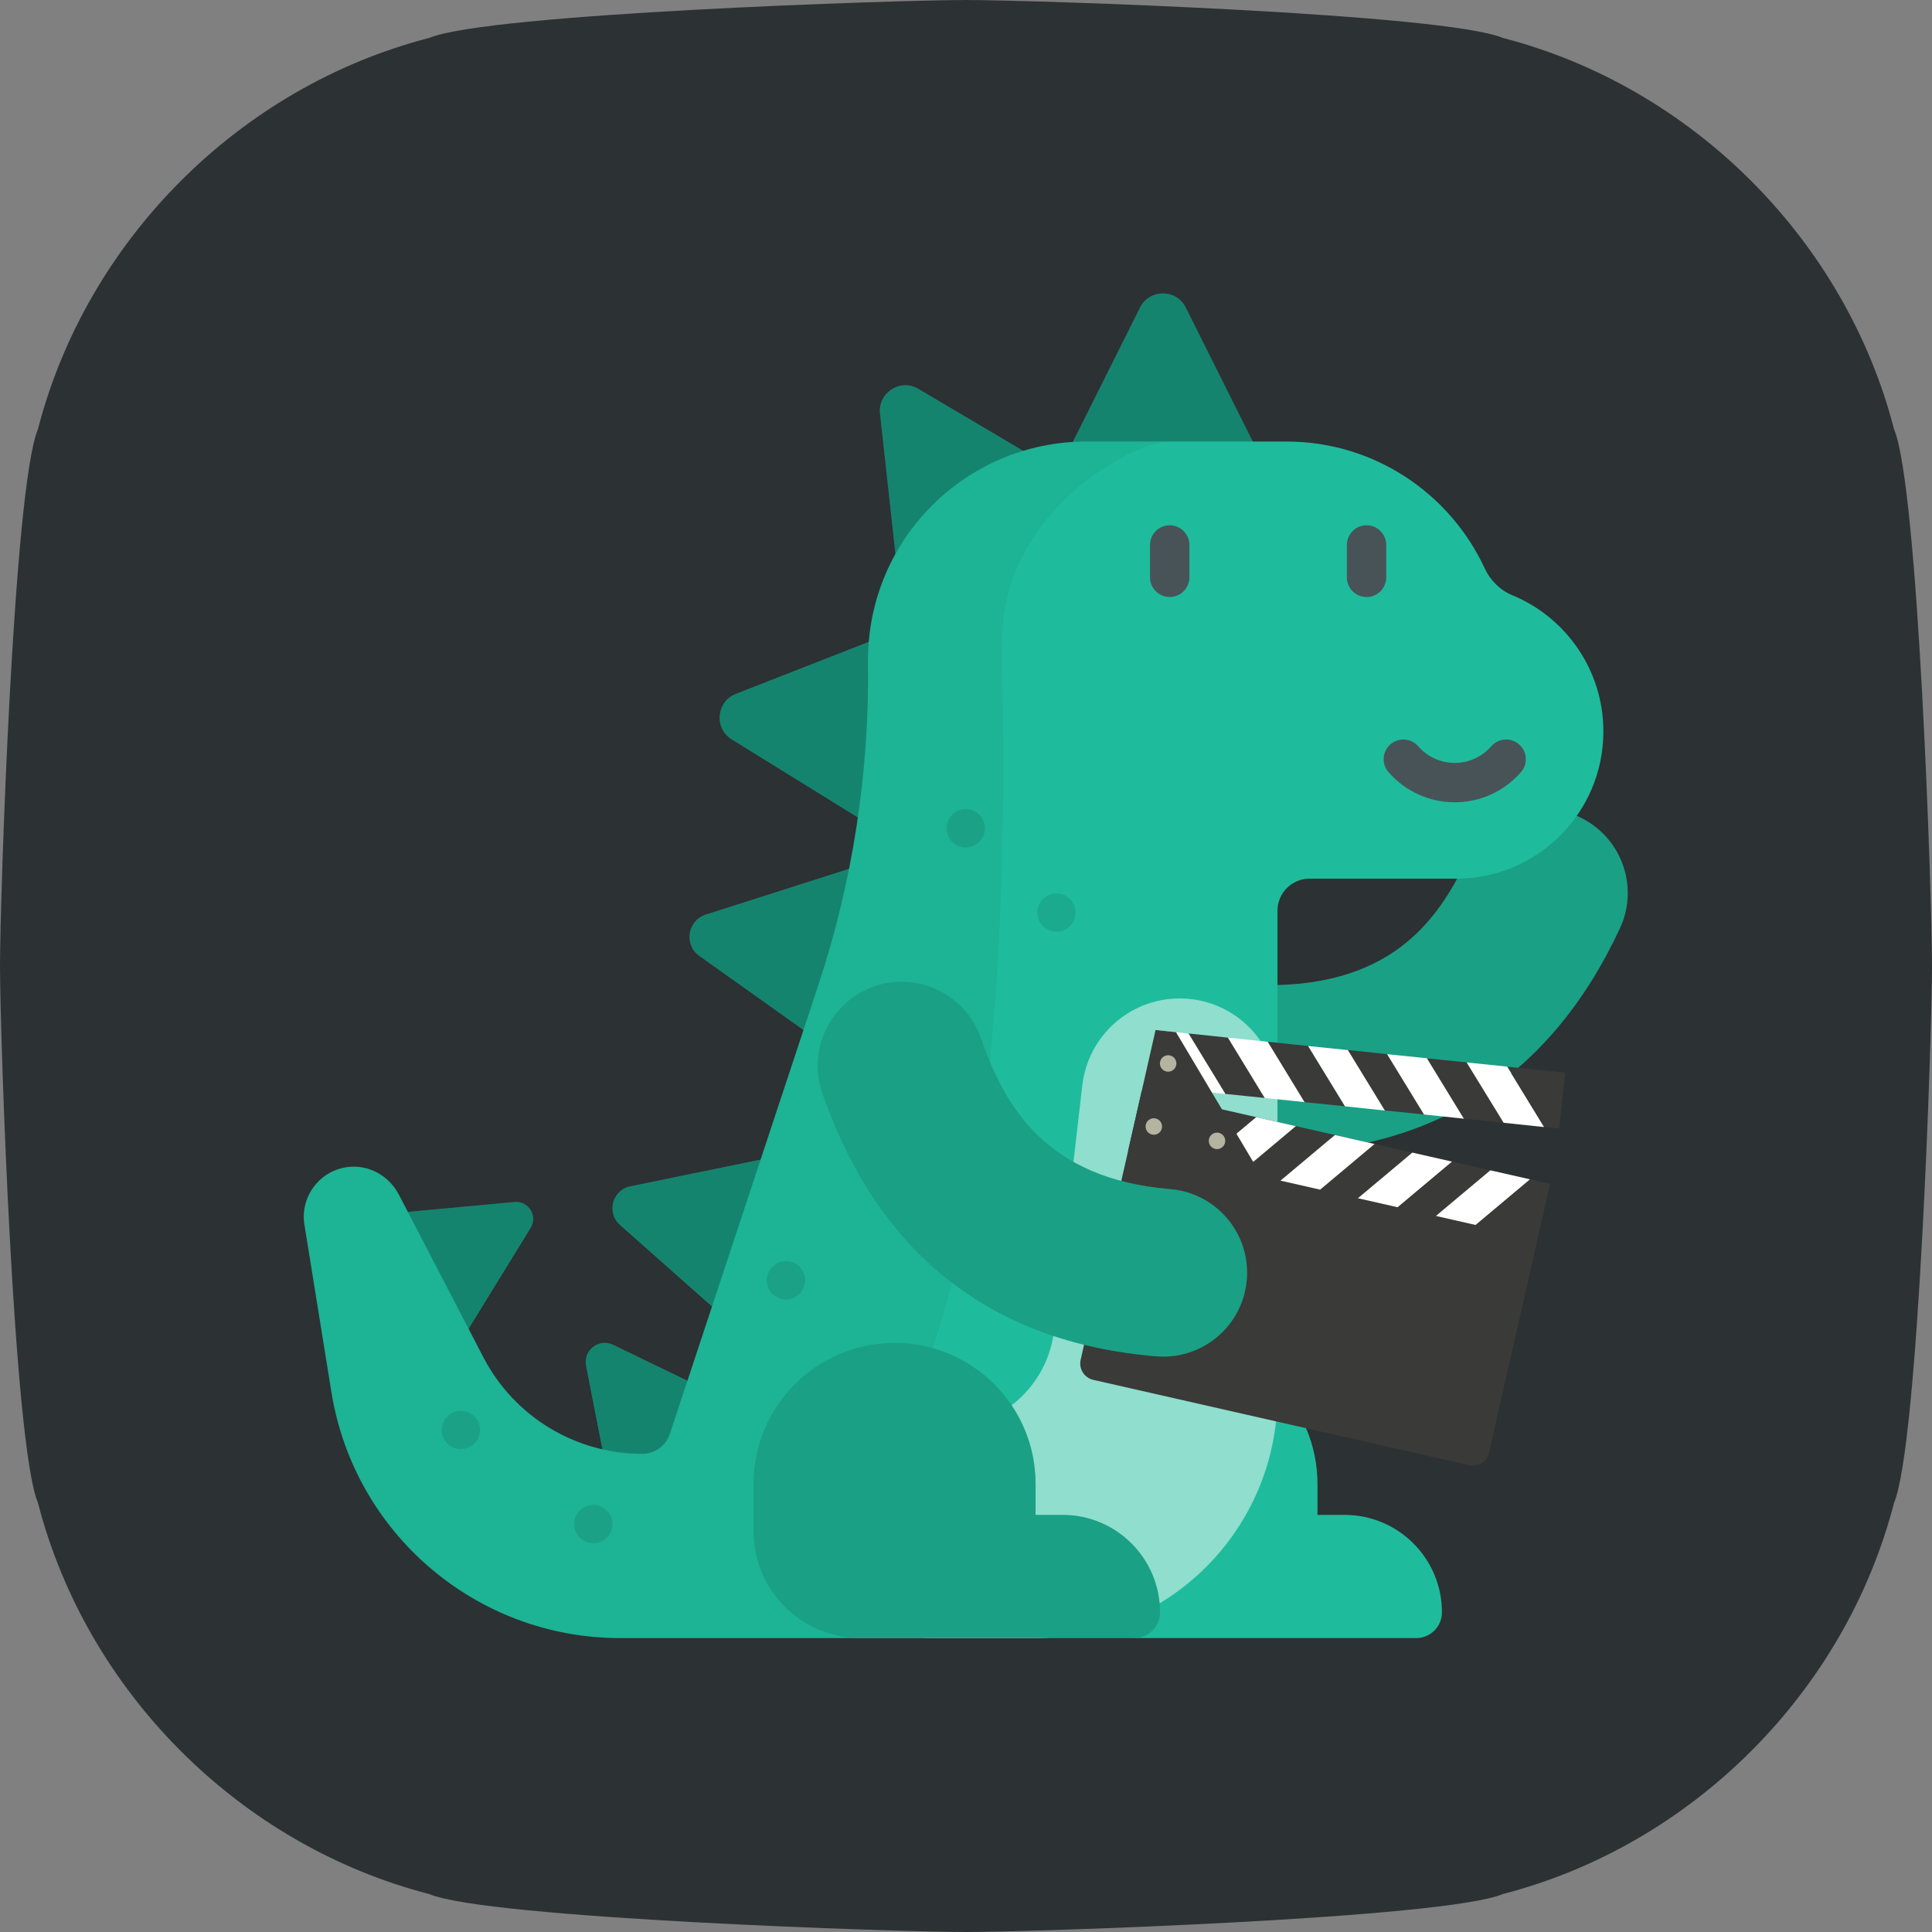 <?xml version="1.0" encoding="UTF-8" standalone="no"?>
<!-- Generator: Adobe Illustrator 19.0.0, SVG Export Plug-In . SVG Version: 6.00 Build 0)  -->

<svg
   xmlns:osb="http://www.openswatchbook.org/uri/2009/osb"
   xmlns:dc="http://purl.org/dc/elements/1.1/"
   xmlns:cc="http://creativecommons.org/ns#"
   xmlns:rdf="http://www.w3.org/1999/02/22-rdf-syntax-ns#"
   xmlns:svg="http://www.w3.org/2000/svg"
   xmlns="http://www.w3.org/2000/svg"
   xmlns:xlink="http://www.w3.org/1999/xlink"
   xmlns:sodipodi="http://sodipodi.sourceforge.net/DTD/sodipodi-0.dtd"
   xmlns:inkscape="http://www.inkscape.org/namespaces/inkscape"
   version="1.1"
   id="Capa_1"
   x="0px"
   y="0px"
   viewBox="0 0 512 512"
   style="enable-background:new 0 0 512 512;"
   xml:space="preserve"
   sodipodi:docname="monster-icon-square.svg"
   inkscape:version="0.92.3 (2405546, 2018-03-11)"><rect x="0" y="0" width="512" height="512" fill="#808080" stroke="none"/><defs
   id="defs107"><linearGradient
     id="bg"
     osb:paint="solid"><stop
       style="stop-color:#2c3133;stop-opacity:1;"
       offset="0"
       id="stop5384" /></linearGradient><linearGradient
     id="original"
     osb:paint="solid"><stop
       style="stop-color:#7dd49b;stop-opacity:1;"
       offset="0"
       id="stop900" /></linearGradient><linearGradient
     id="middle"
     osb:paint="solid"><stop
       style="stop-color:#ffffff;stop-opacity:1;"
       offset="0"
       id="stop897" /></linearGradient><linearGradient
     id="eyes"
     osb:paint="solid"><stop
       style="stop-color:#485358;stop-opacity:1;"
       offset="0"
       id="stop891" /></linearGradient><linearGradient
     id="back"
     osb:paint="solid"><stop
       style="stop-color:#1ebc9c;stop-opacity:1;"
       offset="0"
       id="stop4950" /></linearGradient><linearGradient
     inkscape:collect="always"
     xlink:href="#eyes"
     id="linearGradient895"
     x1="401.106"
     y1="101.941"
     x2="416.106"
     y2="101.941"
     gradientUnits="userSpaceOnUse" /><linearGradient
     inkscape:collect="always"
     xlink:href="#middle"
     id="linearGradient901"
     x1="205.53"
     y1="390.22"
     x2="374.689"
     y2="390.22"
     gradientUnits="userSpaceOnUse" /><linearGradient
     inkscape:collect="always"
     xlink:href="#back"
     id="linearGradient5380"
     gradientUnits="userSpaceOnUse"
     x1="3.947"
     y1="284.192"
     x2="498.781"
     y2="284.192" /></defs><sodipodi:namedview
   pagecolor="#ffffff"
   bordercolor="#666666"
   borderopacity="1"
   objecttolerance="10"
   gridtolerance="10"
   guidetolerance="10"
   inkscape:pageopacity="0"
   inkscape:pageshadow="2"
   inkscape:window-width="1853"
   inkscape:window-height="1016"
   id="namedview105"
   showgrid="false"
   showguides="true"
   inkscape:zoom="1.0509927"
   inkscape:cx="148.89194"
   inkscape:cy="247.82135"
   inkscape:window-x="67"
   inkscape:window-y="27"
   inkscape:window-maximized="1"
   inkscape:current-layer="Capa_1"
   inkscape:pagecheckerboard="true"
   inkscape:snap-page="true"
   inkscape:snap-center="true"><inkscape:grid
     type="xygrid"
     id="grid906" /></sodipodi:namedview>









































<path
   inkscape:connector-curvature="0"
   style="fill:url(#bg);fill-opacity:1;fill-rule:evenodd;stroke:none;stroke-width:1.778"
   d="M 256,0 C 238.325,0 129.044,3.581 113.732,10.057 88.64,16.536 65.961,29.906 47.932,47.932 29.907,65.961 16.534,88.64 10.057,113.732 3.579,129.044 0,238.327 0,256 c 0,17.675 3.579,126.954 10.057,142.268 6.476,25.092 19.85,47.77 37.875,65.797 18.028,18.027 40.708,31.397 65.799,37.875 C 129.044,508.418 238.325,512 256,512 c 17.673,0 126.954,-3.582 142.266,-10.06 25.092,-6.478 47.771,-19.848 65.799,-37.875 18.025,-18.027 31.399,-40.705 37.875,-65.797 C 508.418,382.954 512,273.675 512,256 512,238.327 508.418,129.044 501.94,113.732 495.464,88.64 482.09,65.961 464.065,47.932 446.037,29.906 423.357,16.536 398.266,10.057 382.954,3.581 273.673,0 256,0 Z"
   id="path326" /><g
   id="g5351"
   transform="matrix(0.696,0,0,0.696,77.761,77.761)"><path
     id="path2"
     d="M 372.047,69.96 H 290.074 L 322.369,5.371 c 3.581,-7.162 13.802,-7.162 17.384,0 z"
     style="fill:url(#back)"
     inkscape:connector-curvature="0" /><path
     inkscape:connector-curvature="0"
     id="path4"
     d="M 372.047,69.96 H 290.074 L 322.369,5.371 c 3.581,-7.162 13.802,-7.162 17.384,0 z"
     style="opacity:0.3;enable-background:new" /><path
     id="path6"
     d="m 300.126,73.101 -68.868,44.46 -7.899,-71.779 c -0.876,-7.96 7.711,-13.504 14.605,-9.428 z"
     style="fill:url(#back)"
     inkscape:connector-curvature="0" /><path
     inkscape:connector-curvature="0"
     id="path8"
     d="m 300.126,73.101 -68.868,44.46 -7.899,-71.779 c -0.876,-7.96 7.711,-13.504 14.605,-9.428 z"
     style="opacity:0.3;enable-background:new" /><path
     id="path10"
     d="m 235.714,126.166 -7.41,81.637 -61.405,-38.001 c -6.809,-4.214 -5.885,-14.393 1.572,-17.313 z"
     style="fill:url(#back)"
     inkscape:connector-curvature="0" /><path
     inkscape:connector-curvature="0"
     id="path12"
     d="m 235.714,126.166 -7.41,81.637 -61.405,-38.001 c -6.809,-4.214 -5.885,-14.393 1.572,-17.313 z"
     style="opacity:0.3;enable-background:new" /><path
     id="path14"
     d="m 219.978,216.41 -11.537,74.146 -53.877,-38.301 c -5.975,-4.247 -4.536,-13.493 2.447,-15.724 z"
     style="fill:url(#back)"
     inkscape:connector-curvature="0" /><path
     inkscape:connector-curvature="0"
     id="path16"
     d="m 219.978,216.41 -11.537,74.146 -53.877,-38.301 c -5.975,-4.247 -4.536,-13.493 2.447,-15.724 z"
     style="opacity:0.3;enable-background:new" /><path
     id="path18"
     d="m 190.169,327.296 -18.525,69.292 -47.299,-41.895 c -5.245,-4.646 -2.935,-13.286 3.928,-14.694 z"
     style="fill:url(#back)"
     inkscape:connector-curvature="0" /><path
     inkscape:connector-curvature="0"
     id="path20"
     d="m 190.169,327.296 -18.525,69.292 -47.299,-41.895 c -5.245,-4.646 -2.935,-13.286 3.928,-14.694 z"
     style="opacity:0.3;enable-background:new" /><path
     id="path22"
     d="m 170.365,423.875 -48.585,37.421 -10.344,-53.024 c -1.147,-5.88 4.911,-10.546 10.303,-7.936 z"
     style="fill:url(#back)"
     inkscape:connector-curvature="0" /><path
     inkscape:connector-curvature="0"
     id="path24"
     d="m 170.365,423.875 -48.585,37.421 -10.344,-53.024 c -1.147,-5.88 4.911,-10.546 10.303,-7.936 z"
     style="opacity:0.3;enable-background:new" /><path
     id="path26"
     d="M 65.086,396.836 36.235,350.399 84.19,345.961 c 5.318,-0.492 8.915,5.298 6.118,9.848 z"
     style="fill:url(#back)"
     inkscape:connector-curvature="0" /><path
     inkscape:connector-curvature="0"
     id="path28"
     d="m 65.086,396.836 -28.851,-46.437 47.955,-4.438 c 5.318,-0.492 8.915,5.298 6.118,9.848 z"
     style="opacity:0.3;enable-background:new" /><path
     id="path30"
     d="m 371.277,327.296 c -2.213,0 -4.44,-0.036 -6.698,-0.109 -17.634,-0.567 -31.472,-15.321 -30.906,-32.955 0.566,-17.635 15.313,-31.48 32.955,-30.906 50.28,1.625 68.906,-23.623 80.519,-48.525 7.456,-15.991 26.462,-22.911 42.456,-15.451 15.991,7.458 22.908,26.465 15.451,42.456 -26.466,56.752 -71.458,85.49 -133.777,85.49 z"
     style="fill:url(#back)"
     inkscape:connector-curvature="0" /><path
     id="path32"
     d="m 371.277,327.296 c -2.213,0 -4.44,-0.036 -6.698,-0.109 -17.634,-0.567 -31.472,-15.321 -30.906,-32.955 0.566,-17.635 15.313,-31.48 32.955,-30.906 50.28,1.625 68.906,-23.623 80.519,-48.525 7.456,-15.991 26.462,-22.911 42.456,-15.451 15.991,7.458 22.908,26.465 15.451,42.456 -26.466,56.752 -71.458,85.49 -133.777,85.49 z"
     style="opacity:0.15;enable-background:new"
     inkscape:connector-curvature="0" /><g
     id="g38">
	<path
   inkscape:connector-curvature="0"
   id="path34"
   d="M 400.214,465.084 H 389.921 V 453.28 c 0,-29.65 -24.036,-53.686 -53.686,-53.686 -29.65,0 -53.686,24.036 -53.686,53.686 v 18.024 c 0,22.476 18.22,40.697 40.696,40.697 h 104.249 c 5.422,0 9.818,-4.396 9.818,-9.818 -0.001,-20.49 -16.61,-37.099 -37.098,-37.099 z"
   style="fill:url(#back)" />
	<path
   inkscape:connector-curvature="0"
   id="path36"
   d="m 464.083,114.905 c -4.701,-1.94 -8.386,-5.691 -10.528,-10.304 -13.22,-28.468 -42.047,-48.216 -75.501,-48.216 h -76.048 c -45.965,0 -83.228,37.262 -83.228,83.228 v 0 c 0,0.353 0.002,0.706 0.007,1.058 0.522,41.647 -5.815,83.093 -18.897,122.636 l -56.557,170.948 c -1.499,4.53 -5.732,7.589 -10.503,7.589 -25.434,0 -48.751,-14.161 -60.478,-36.73 L 40.191,343.223 C 36.897,336.883 30.465,332.609 23.321,332.504 11.43,332.329 2.31,342.923 4.194,354.618 l 10.267,63.715 C 23.159,472.314 69.751,512 124.427,512 h 157.639 c 51.154,0 92.622,-41.468 92.622,-92.622 V 235.035 c 0,-6.734 5.459,-12.193 12.193,-12.193 h 55.822 c 30.971,0 56.078,-25.107 56.078,-56.078 v 0 c 0,-23.401 -14.332,-43.454 -34.698,-51.859 z"
   style="fill:url(#linearGradient5380);fill-opacity:1" />
</g><path
     id="path40"
     d="m 333.656,56.386 h -31.651 c -45.965,0 -83.228,37.262 -83.228,83.228 v 0 c 0,0.353 0.002,0.706 0.007,1.058 0.522,41.647 -5.815,83.094 -18.897,122.636 L 143.33,434.255 c -1.498,4.53 -5.732,7.589 -10.503,7.589 -25.434,0 -48.751,-14.161 -60.478,-36.73 L 40.19,343.223 C 36.896,336.883 30.464,332.609 23.32,332.504 11.429,332.329 2.309,342.923 4.193,354.617 L 14.46,418.332 C 23.159,472.314 69.751,512 124.427,512 h 131.574 c -35.555,0 -42.227,-48.879 -32.705,-65.106 54.198,-92.36 46.511,-265.917 46.511,-314.683 0,-48.768 49.452,-75.825 63.849,-75.825 z"
     style="opacity:0.05;enable-background:new"
     inkscape:connector-curvature="0" /><g
     id="g52"
     style="opacity:0.1">
	<circle
   id="circle42"
   r="7.287"
   cy="203.639"
   cx="256.001" />
	<circle
   id="circle44"
   r="7.287"
   cy="235.729"
   cx="290.521" />
	<circle
   id="circle46"
   r="7.287"
   cy="375.771"
   cx="187.553" />
	<circle
   id="circle48"
   r="7.287"
   cy="468.579"
   cx="114.191" />
	<circle
   id="circle50"
   r="7.287"
   cy="432.76"
   cx="63.759" />
</g><g
     id="g60">
	<path
   id="path54"
   d="m 333.656,115.601 c -4.143,0 -7.5,-3.358 -7.5,-7.5 v -12.32 c 0,-4.143 3.357,-7.5 7.5,-7.5 4.143,0 7.5,3.357 7.5,7.5 V 108.1 c 0,4.143 -3.357,7.501 -7.5,7.501 z"
   style="fill:url(#eyes)"
   inkscape:connector-curvature="0" />
	<path
   id="path56"
   d="m 408.606,115.601 c -4.143,0 -7.5,-3.358 -7.5,-7.5 v -12.32 c 0,-4.143 3.357,-7.5 7.5,-7.5 4.143,0 7.5,3.357 7.5,7.5 V 108.1 c 0,4.143 -3.357,7.501 -7.5,7.501 z"
   style="fill:url(#linearGradient895);fill-opacity:1"
   inkscape:connector-curvature="0" />
	<path
   id="path58"
   d="m 442.19,193.764 c -9.667,0 -18.859,-4.186 -25.221,-11.487 -2.722,-3.122 -2.396,-7.86 0.728,-10.581 3.122,-2.721 7.858,-2.395 10.581,0.727 3.512,4.03 8.583,6.342 13.912,6.342 5.329,0 10.4,-2.311 13.912,-6.342 2.72,-3.122 7.459,-3.448 10.581,-0.727 3.123,2.721 3.449,7.459 0.728,10.581 -6.361,7.3 -15.554,11.487 -25.221,11.487 z"
   style="fill:url(#eyes)"
   inkscape:connector-curvature="0" />
</g><path
     id="path62"
     d="m 337.47,268.44 v 0 c -18.966,0 -34.919,14.219 -37.092,33.06 l -10.781,93.471 c -2.423,21.005 -20.208,36.857 -41.353,36.857 v 0 c -23.59,0 -42.714,19.124 -42.714,42.714 v 0 c 0,20.688 16.77,37.458 37.458,37.458 h 39.079 c 51.154,0 92.622,-41.469 92.622,-92.622 V 302.921 C 373.231,283.627 357.126,268.44 337.47,268.44 Z"
     style="opacity:0.5;fill:url(#linearGradient901);fill-opacity:1;enable-background:new"
     inkscape:connector-curvature="0" /><path
     id="path70"
     d="M 292.876,465.084 H 282.582 V 453.28 c 0,-29.65 -24.036,-53.686 -53.686,-53.686 v 0 c -29.65,0 -53.686,24.036 -53.686,53.686 v 18.024 c 0,22.476 18.22,40.697 40.696,40.697 h 104.249 c 5.423,0 9.818,-4.396 9.818,-9.818 -0.001,-20.49 -16.61,-37.099 -37.097,-37.099 z"
     style="fill:url(#back)"
     inkscape:connector-curvature="0" /><path
     inkscape:connector-curvature="0"
     id="path72"
     d="M 292.876,465.084 H 282.582 V 453.28 c 0,-29.65 -24.036,-53.686 -53.686,-53.686 v 0 c -29.65,0 -53.686,24.036 -53.686,53.686 v 18.024 c 0,22.476 18.22,40.697 40.696,40.697 h 104.249 c 5.423,0 9.818,-4.396 9.818,-9.818 -0.001,-20.49 -16.61,-37.099 -37.097,-37.099 z"
     style="opacity:0.15;enable-background:new" /><g
     id="g74">
</g><g
     id="g76">
</g><g
     id="g78">
</g><g
     id="g80">
</g><g
     id="g82">
</g><g
     id="g84">
</g><g
     id="g86">
</g><g
     id="g88">
</g><g
     id="g90">
</g><g
     id="g92">
</g><g
     id="g94">
</g><g
     id="g96">
</g><g
     id="g98">
</g><g
     id="g100">
</g><g
     id="g102">
</g><g
     transform="matrix(0.537,0.122,-0.122,0.537,269.615,220.094)"
     id="g3847"><path
       style="fill:#3a3a38"
       d="m 417.761,317.131 c 0,6.4 -5.2,11.6 -11.6,11.6 h -266.4 c -6.4,0 -11.6,-5.2 -11.6,-11.6 v -190.5 h 289.6 z"
       id="path4-5"
       inkscape:connector-curvature="0" /><g
       id="g48"
       transform="translate(26.761,-59.469)"><polygon
         style="fill:#ffffff"
         points="152.9,225.2 182.6,186.1 210.7,186.1 181,225.2 "
         id="polygon40" /><polygon
         style="fill:#ffffff"
         points="208.7,225.2 238.4,186.1 266.5,186.1 236.8,225.2 "
         id="polygon42" /><polygon
         style="fill:#ffffff"
         points="263.6,225.2 293.3,186.1 321.4,186.1 291.7,225.2 "
         id="polygon44" /><polygon
         style="fill:#ffffff"
         points="318.9,225.2 348.6,186.1 376.7,186.1 347,225.2 "
         id="polygon46" /></g><polygon
       style="fill:#3a3a38"
       points="151.7,136.8 123.8,140.1 158,175.2 185.9,171.8 "
       id="polygon50"
       transform="translate(26.761,-59.469)" /><g
       id="g56"
       transform="translate(26.761,-59.469)"><polygon
         style="fill:#ffffff"
         points="104.7,142.4 130.5,178.5 158.3,175.2 124.2,140.1 "
         id="polygon52" /><polygon
         style="fill:#ffffff"
         points="151.3,136.8 185.4,171.9 213.3,168.5 179.2,133.5 "
         id="polygon54" /></g><polygon
       style="fill:#3a3a38"
       points="206.7,130.2 178.8,133.5 212.9,168.6 240.8,165.2 "
       id="polygon58"
       transform="translate(26.761,-59.469)" /><polygon
       style="fill:#ffffff"
       points="234.5,126.8 206.7,130.2 240.8,165.2 268.7,161.9 "
       id="polygon60"
       transform="translate(26.761,-59.469)" /><polygon
       style="fill:#3a3a38"
       points="262,123.5 234.1,126.8 268.3,161.9 296.1,158.5 "
       id="polygon62"
       transform="translate(26.761,-59.469)" /><polygon
       style="fill:#ffffff"
       points="289.1,120.2 261.2,123.6 295.3,158.6 323.2,155.3 "
       id="polygon64"
       transform="translate(26.761,-59.469)" /><polygon
       style="fill:#3a3a38"
       points="316.5,116.9 288.7,120.3 322.8,155.3 350.7,152 "
       id="polygon66"
       transform="translate(26.761,-59.469)" /><polygon
       style="fill:#ffffff"
       points="344,113.6 316.1,117 350.3,152 378.2,148.7 "
       id="polygon68"
       transform="translate(26.761,-59.469)" /><g
       id="g74-3"
       transform="translate(26.761,-59.469)"><polygon
         style="fill:#3a3a38"
         points="344.4,113.6 378.6,148.6 388.7,147.4 384.1,108.7 "
         id="polygon70" /><polygon
         style="fill:#3a3a38"
         points="101.4,228.5 101.4,142.8 115.5,141.1 198.6,228.5 "
         id="polygon72" /></g><g
       id="g82-5"
       transform="translate(26.761,-59.469)"><circle
         style="fill:#b5b4a0"
         cx="115"
         cy="163.4"
         r="5.7"
         id="circle76" /><circle
         style="fill:#b5b4a0"
         cx="115"
         cy="208.1"
         r="5.7"
         id="circle78" /><circle
         style="fill:#b5b4a0"
         cx="159.8"
         cy="208.1"
         r="5.7"
         id="circle80" /></g></g><path
     id="path66"
     d="m 200.747,302.419 c 0.196,0.721 0.419,1.439 0.67,2.156 21.365,61.22 64.133,94.912 127.117,100.139 17.583,1.46 33.02,-11.61 34.479,-29.193 1.459,-17.587 -11.612,-33.022 -29.196,-34.481 -47.192,-3.918 -62.917,-31.275 -72.075,-57.519 -5.814,-16.658 -24.03,-25.45 -40.69,-19.636 -15.941,5.564 -24.678,22.489 -20.305,38.534 z"
     style="fill:url(#back)"
     inkscape:connector-curvature="0" /><path
     id="path68"
     d="m 200.747,302.419 c 0.196,0.721 0.419,1.439 0.67,2.156 21.365,61.22 64.133,94.912 127.117,100.139 17.583,1.46 33.02,-11.61 34.479,-29.193 1.459,-17.587 -11.612,-33.022 -29.196,-34.481 -47.192,-3.918 -62.917,-31.275 -72.075,-57.519 -5.814,-16.658 -24.03,-25.45 -40.69,-19.636 -15.941,5.564 -24.678,22.489 -20.305,38.534 z"
     style="opacity:0.15;enable-background:new"
     inkscape:connector-curvature="0" /></g></svg>